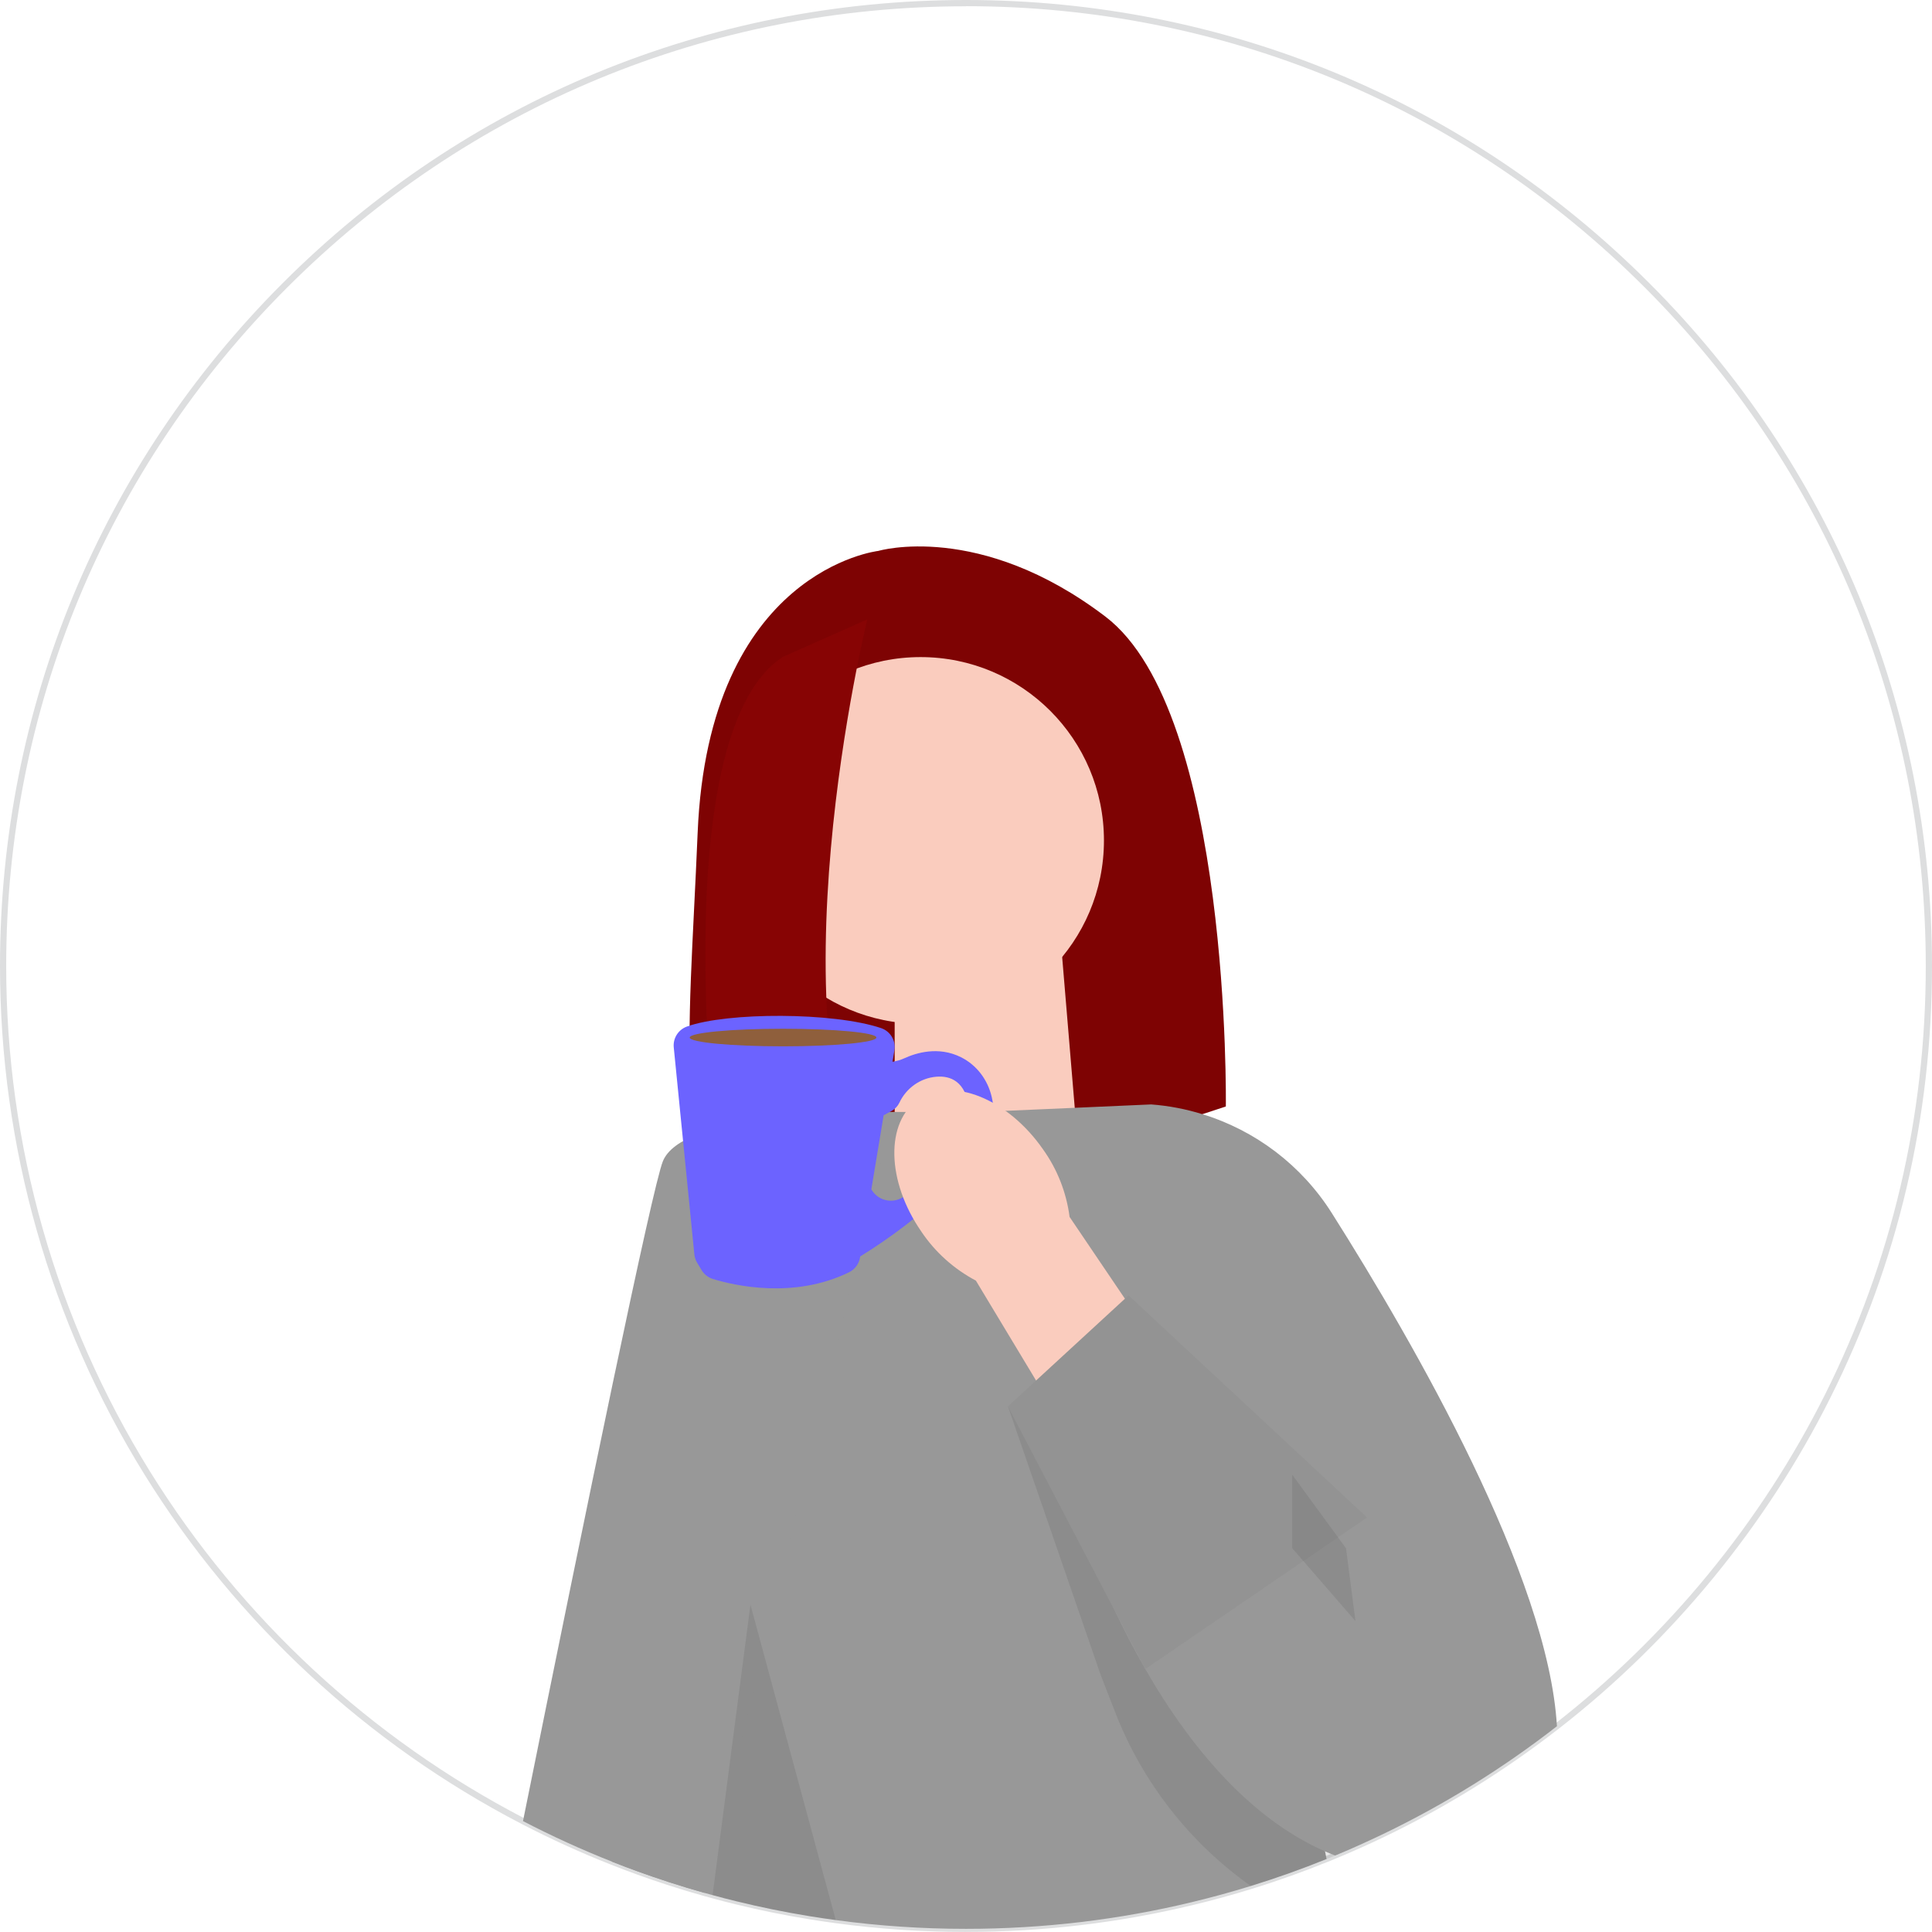 <svg id="etCnx5zSEe21" xmlns="http://www.w3.org/2000/svg" xmlns:xlink="http://www.w3.org/1999/xlink" viewBox="0 0 623.65 623.63" shape-rendering="geometricPrecision" text-rendering="geometricPrecision"><path d="M311.82,623.63c-7.11,0-14.19-.24-21.06-.7-7.08-.47-14.19-1.19-21.12-2.14-3.05-.41-5.81-.82-8.44-1.25-7.81-1.27-15.76-2.88-23.63-4.8-2.7-.65-5.33-1.33-7.83-2.03-.88-.23-1.78-.48-2.67-.73-3.8-1.07-7.48-2.18-10.92-3.3-.22-.06-.48-.15-.74-.23-3.1-1-6.34-2.11-9.62-3.3-2.77-1-5.57-2.06-8.56-3.24-9.76-3.85-19.48-8.28-28.89-13.16-49.92-25.92-91.99-64.91-121.69-112.76C16.14,426.77,0,370,0,311.81C0,228.52,32.44,150.21,91.33,91.32C150.22,32.43,228.53,0,311.82,0s161.6,32.43,220.5,91.32s91.33,137.2,91.33,220.49c0,48.94-11.02,95.79-32.74,139.24-20.72,41.44-51.05,78.43-87.73,106.96-17.49,13.61-36.43,25.37-56.32,34.93-2.25,1.09-4.66,2.2-7.56,3.51l-.32.14c-.35.16-.69.31-1.04.46-2.18.97-4.4,1.92-6.59,2.82l-.99.42c-.59.25-1.18.49-1.78.72-8.04,3.25-16.29,6.2-24.54,8.73-6.12,1.9-12.53,3.66-19.06,5.23-23.79,5.74-48.41,8.65-73.16,8.65v0v.01Zm0-621.6c-82.76,0-160.56,32.22-219.07,90.74C34.23,151.25,2,229.05,2,311.81c0,57.82,16.04,114.22,46.37,163.11c29.5,47.54,71.31,86.29,120.91,112.04c9.35,4.85,19.01,9.25,28.71,13.08c2.97,1.18,5.75,2.23,8.5,3.22c3.27,1.18,6.48,2.28,9.57,3.28.24.08.47.15.7.22c3.44,1.12,7.09,2.22,10.87,3.29.88.25,1.76.5,2.64.73c2.49.69,5.1,1.37,7.78,2.02c7.82,1.91,15.71,3.51,23.48,4.77c2.61.43,5.35.84,8.38,1.25c6.88.94,13.94,1.66,20.98,2.12c6.82.46,13.86.7,20.92.7c24.59,0,49.05-2.89,72.7-8.59c6.49-1.56,12.86-3.31,18.94-5.19c8.19-2.52,16.4-5.44,24.39-8.68.6-.23,1.17-.47,1.74-.71l1.18-.5c2.11-.87,4.25-1.79,6.37-2.73.36-.15.69-.3,1.02-.45l.32-.14c2.88-1.3,5.27-2.41,7.51-3.49c19.76-9.5,38.59-21.18,55.96-34.71c36.44-28.36,66.58-65.11,87.17-106.28c21.58-43.17,32.53-89.72,32.53-138.35c0-82.76-32.23-160.56-90.75-219.07C472.39,34.22,394.58,2,311.82,2v0v.03Z" fill="#dddedf"/><path d="M283.5,177.84c0,0-54.77,6.18-58.3,90.99-2.94,70.67-8.96,110.06,19.79,124.8c10.28,5.27,22.36,5.73,33.34,2.13l117.37-38.59c0,0,1.77-127.21-38.87-158.13s-73.32-21.2-73.32-21.2v0l-.01-0Z" fill="#7e0303"/><polygon points="348.2,372.79 288.8,392.32 288.8,306.82 342.69,306.82 348.2,372.79" fill="#faccbe"/><path d="M428.22,600.09c-8,3.24-16.16,6.15-24.47,8.71-6.25,1.94-12.59,3.67-19,5.21-23.39,5.64-47.82,8.62-72.93,8.62-7.06,0-14.06-.23-20.99-.7-7.09-.47-14.11-1.18-21.05-2.13-2.82-.38-5.62-.79-8.41-1.25-7.95-1.29-15.81-2.9-23.55-4.79-2.61-.63-5.21-1.3-7.8-2.02-.89-.23-1.78-.48-2.66-.73-3.65-1.03-7.28-2.12-10.88-3.29-.24-.07-.49-.15-.73-.23-3.22-1.04-6.42-2.14-9.6-3.29-2.86-1.03-5.7-2.11-8.53-3.23l61.71-203.11l2.57-8.45l9.12-30.01.07-.24.07-.22h107.77l.72,3.51l17.67,86.44l12.73,62.3l12.52,61.23l5.15,25.2.5,2.47v0l-0-0Z" fill="#989898"/><path d="M288.16,358.99l-7.25,30.03-1.01,4.21-.53,2.19-32.16,133.31-19.85,82.28c-3.65-1.03-7.28-2.12-10.88-3.29-.24-.07-.49-.15-.73-.23-3.22-1.04-6.42-2.14-9.6-3.29-2.86-1.03-5.7-2.11-8.53-3.23-9.86-3.89-19.47-8.28-28.8-13.12c20.83-103.1,41.74-204.47,45.14-212.96c1.49-3.73,5.66-6.59,11.31-8.79c1.63-.64,3.39-1.22,5.24-1.75c12.13-3.46,28.32-4.73,40.46-5.18h.12c4.84-.17,9.03-.22,12.05-.22s5.02.05,5.02.05v0l0-.01Z" fill="#989898"/><circle r="59.19" transform="translate(297.165 271.3)" fill="#faccbe"/><path d="M279.97,199.93c0,0-32.57,132.25,3.65,194.09l-51.02-10.84c0,0-19.77-144.76,19.99-171.07l27.39-12.18h-.01Z" fill="#870404"/><path d="M269.78,619.8c-2.82-.38-5.62-.79-8.41-1.25-7.95-1.29-15.81-2.9-23.55-4.79-2.61-.63-5.21-1.3-7.8-2.02l3.33-25.54l8.89-68.23l4,14.78l3.68,13.61l19.86,73.44v0l0-0Z" opacity="0.1" fill="#272223"/><path d="M437.55,596.14c-2.18.97-4.37,1.91-6.58,2.82v0c-.33.14-.66.28-.99.42-.58.24-1.16.48-1.75.71-8,3.24-16.16,6.15-24.47,8.71v0C384.02,594.83,368.81,575.37,360.03,552.83l-4.68-12.01-29.98-86.84l66.42,69.69L403.93,542.89l18.65,29.52l14.98,23.72h-.01v.01Z" opacity="0.1" fill="#272223"/><path d="M502.57,557.23c-17.34,13.5-36.14,25.2-56.14,34.82-2.49,1.2-5.01,2.36-7.54,3.5-.45.2-.89.4-1.34.59-2.18.97-4.37,1.91-6.58,2.82v0c-1.09-.42-2.17-.87-3.24-1.34-10.97-4.8-20.77-12.1-29.42-20.63-11.62-11.49-21.14-25.23-28.61-38.21-3.68-6.39-6.86-12.6-9.55-18.26l-.04-.09c-7.25-15.33-10.84-26.61-10.84-26.61l-9.65-39.63-2.65-10.87v0l-15.08-61.88-5.48-22.5l8.18-.36l22.35-.98l24.65-1.09c5.68.43,11.22,1.49,16.55,3.15c17.11,5.25,31.99,16.47,41.76,31.91c26.86,42.47,69.87,117.38,72.68,165.66h-.01Z" fill="#989898"/><path d="M221.73,331.37c12.97-4.67,47.3-4.69,62.7.51c2.99,1.01,4.8,4.05,4.28,7.16l-.61,3.69c1.34-.2,2.65-.58,3.89-1.15c3.67-1.68,10.9-3.96,18.2-.32c5.1,2.54,8.69,7.33,9.95,12.9c3.01,13.32-4.58,20.69-4.58,20.69l-10.11,9.49c-8.47,7.94-17.71,15.02-27.58,21.12l-.2.12l3.6-21.66c2.03,3.57,6.62,4.74,10.11,2.58c8.82-5.46,23.23-16.4,21.48-28.82-1.22-8.66-6.03-10.5-10.65-10.11-5.17.44-9.68,3.69-11.89,8.38-.53,1.12-1.4,2.04-2.48,2.64L285.24,360.01l-7.62,45.91c-.34,2.06-1.66,3.84-3.53,4.76-17.92,8.79-37.26,4.23-43.95,2.18-1.53-.47-2.84-1.48-3.66-2.86l-1.44-2.39c-.5-.82-.8-1.75-.9-2.7l-6.65-66.82c-.29-2.95,1.46-5.71,4.25-6.72h-.01Z" fill="#6c63ff"/><path d="M282.9,334.92c0,1.57-13.49,2.84-30.13,2.84s-30.13-1.27-30.13-2.84s13.49-2.84,30.13-2.84s30.13,1.27,30.13,2.84Z" fill="#8f5f3c"/><path d="M297.47,397.64c-11.34-16.3-11.75-35.47-.92-42.83s28.79-.12,40.13,16.19c4.62,6.45,7.56,13.93,8.58,21.82l47.12,69.67-34.58,21.9-42.78-71c-7.09-3.76-13.11-9.16-17.55-15.74v0-.01Z" fill="#faccbe"/><polygon points="325.36,453.99 364.3,418.15 441.29,489.84 369.69,538.78 325.36,453.99" fill="#939393"/><polygon points="434.49,499.78 437.55,523.29 417.15,499.78 417.15,476.07 434.49,499.78" opacity="0.1" fill="#272223"/></svg>
